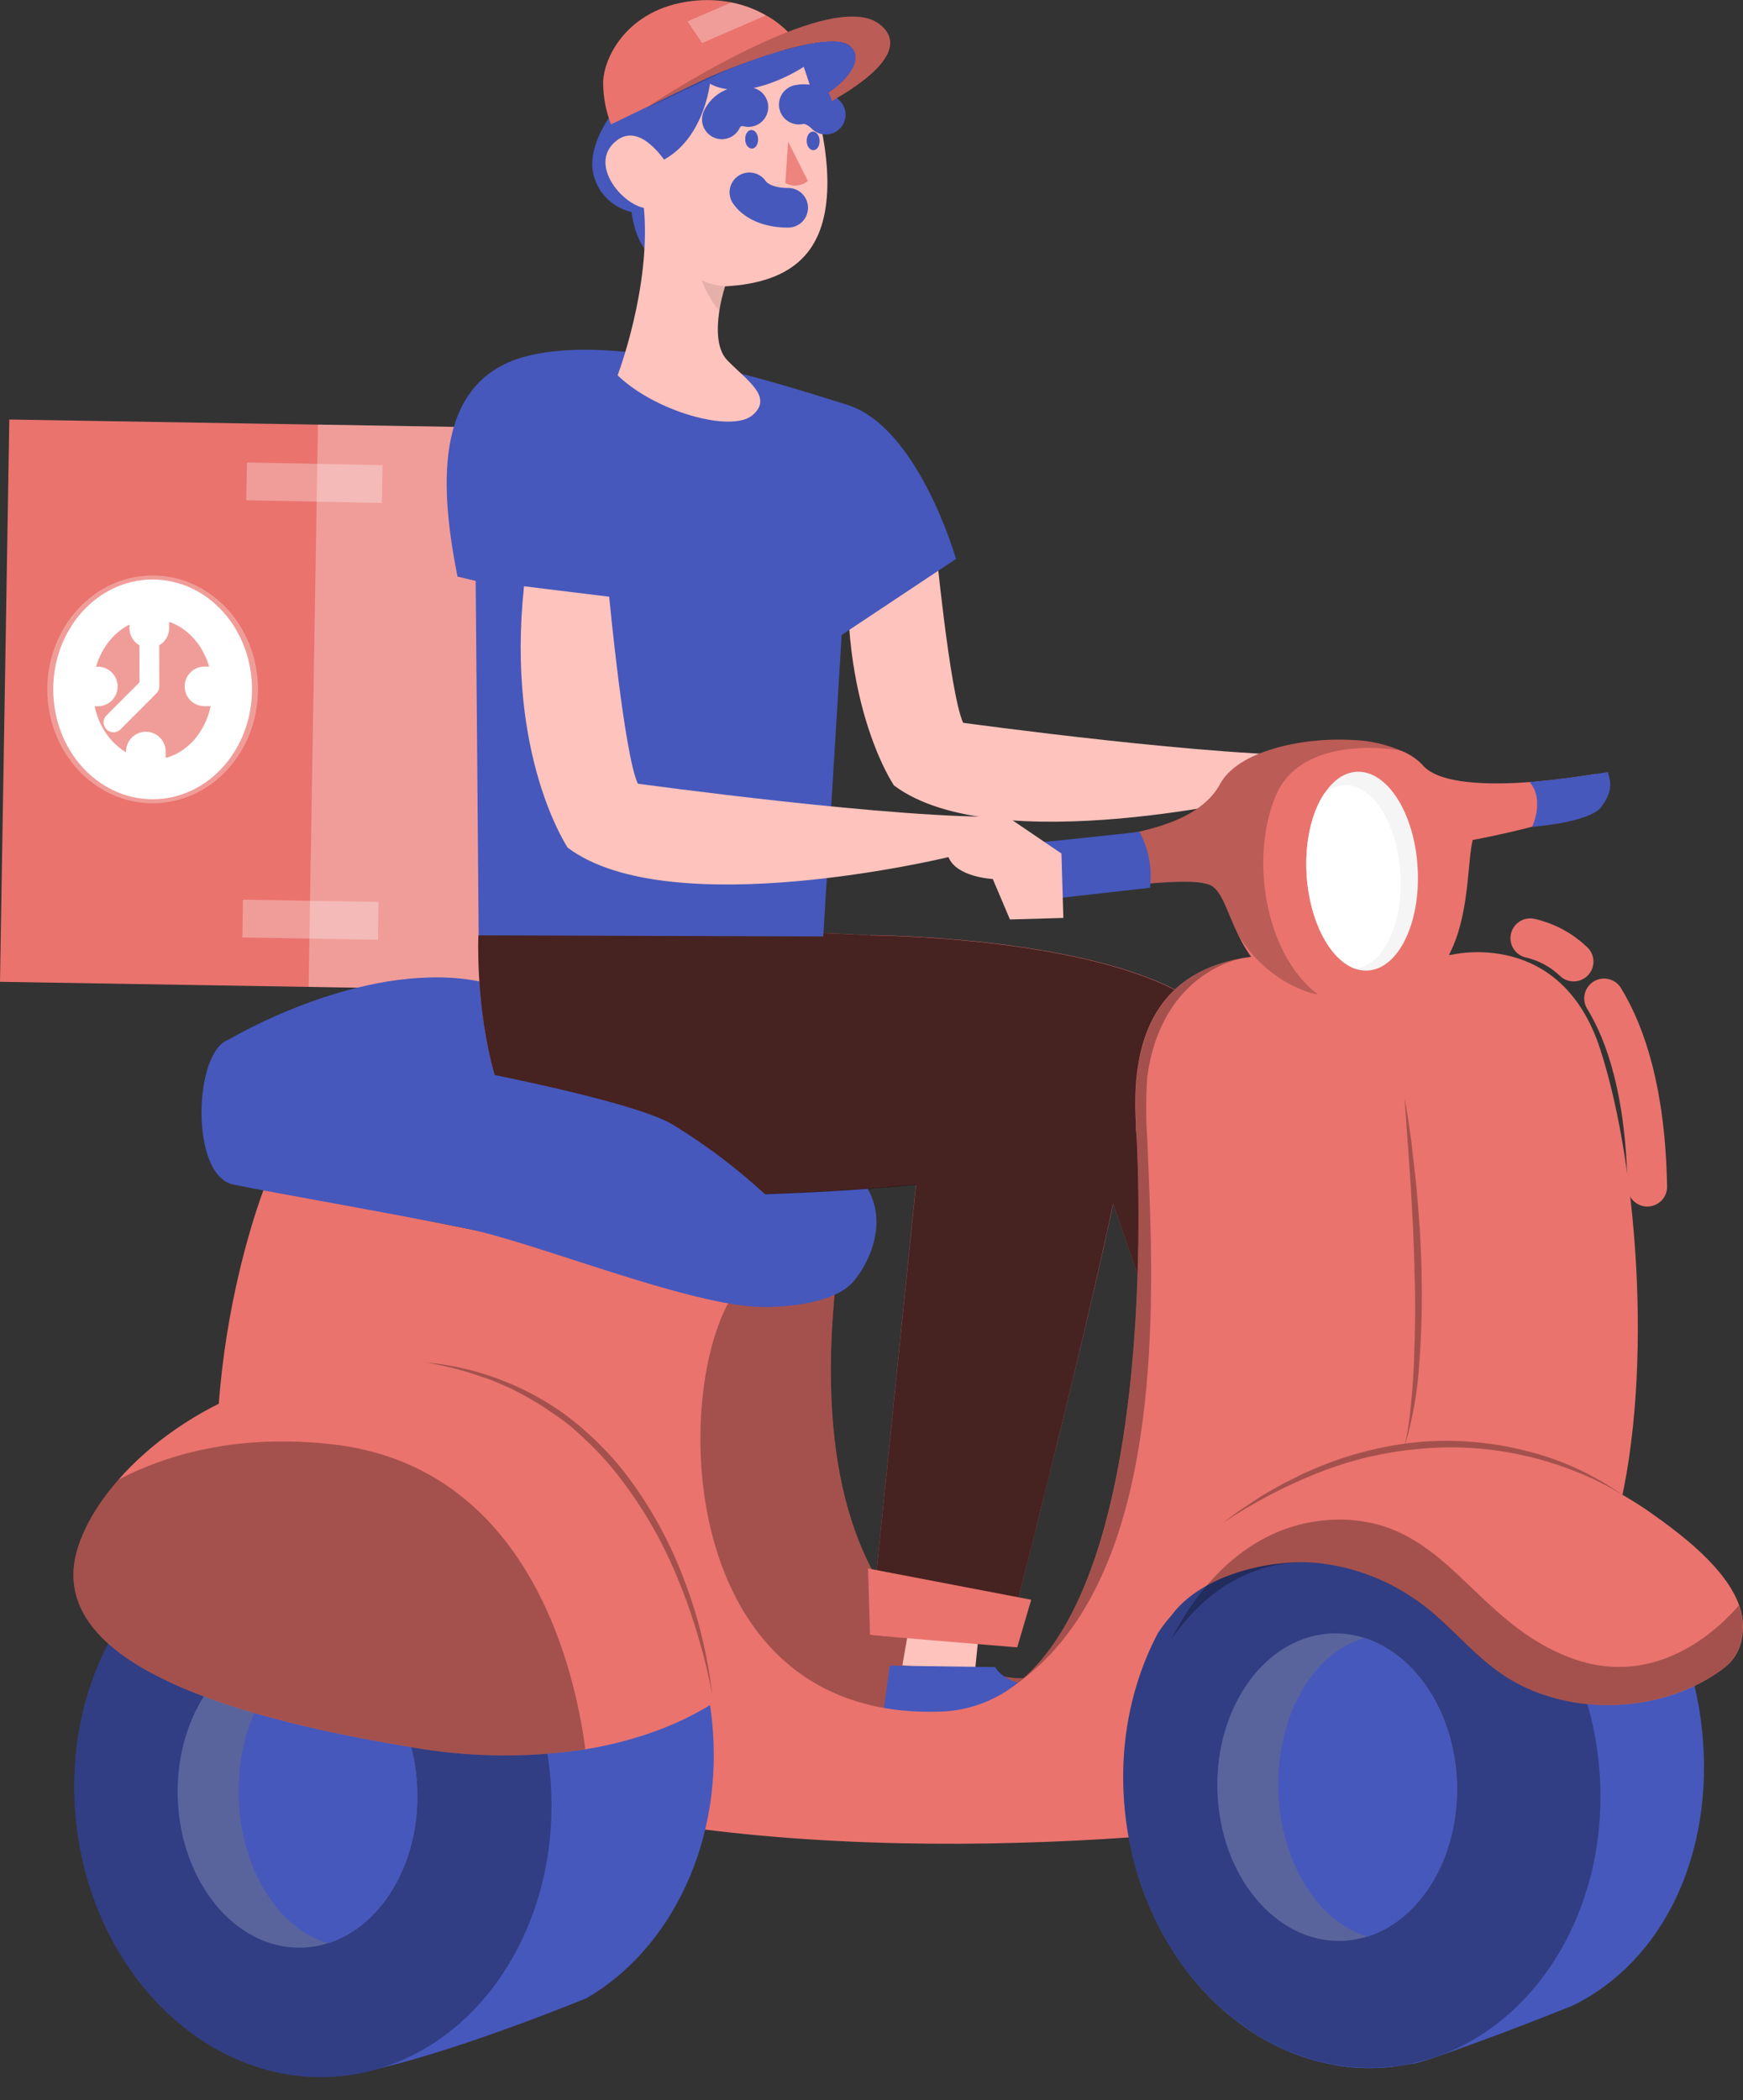 <svg width="44" height="53" viewBox="0 0 44 53" fill="none" xmlns="http://www.w3.org/2000/svg">
<rect x="0" y="0" width="44" height="53" fill="#333333" stroke="none"/>
<g id="freepik--Character--inject-46">
<path id="Vector" d="M0.235 10.587L19.889 10.913L19.654 25.101L-4.20633e-06 24.776L0.235 10.587Z" fill="#EA736D"/>
<path id="Vector_2" opacity="0.3" d="M8.026 10.714L19.909 10.911L19.674 25.1L7.791 24.903L8.026 10.714Z" fill="white"/>
<path id="Vector_3" opacity="0.3" d="M6.235 11.67L9.657 11.738L9.638 12.692L6.216 12.624L6.235 11.67Z" fill="white"/>
<path id="Vector_4" opacity="0.3" d="M6.134 22.703L9.555 22.76L9.54 23.714L6.118 23.657L6.134 22.703Z" fill="white"/>
<path id="Vector_5" d="M3.853 19.669C2.743 19.669 1.844 18.651 1.844 17.396C1.844 16.141 2.743 15.124 3.853 15.124C4.962 15.124 5.861 16.141 5.861 17.396C5.861 18.651 4.962 19.669 3.853 19.669Z" stroke="white" stroke-miterlimit="10"/>
<path id="Vector_6" d="M3.769 15.47V15.851" stroke="white" stroke-linecap="round" stroke-linejoin="round"/>
<path id="Vector_7" d="M3.682 18.965V19.346" stroke="white" stroke-linecap="round" stroke-linejoin="round"/>
<path id="Vector_8" d="M5.546 17.321H5.162" stroke="white" stroke-linecap="round" stroke-linejoin="round"/>
<path id="Vector_9" d="M2.469 17.323H2.086" stroke="white" stroke-linecap="round" stroke-linejoin="round"/>
<path id="Vector_10" d="M3.771 17.321L3.769 16.146" stroke="white" stroke-width="0.5" stroke-linecap="round" stroke-linejoin="round"/>
<path id="Vector_11" d="M3.696 17.398L2.865 18.229" stroke="white" stroke-width="0.5" stroke-linecap="round" stroke-linejoin="round"/>
<path id="Vector_12" d="M3.585 17.323C3.585 17.36 3.596 17.395 3.616 17.426C3.637 17.457 3.666 17.48 3.7 17.494C3.734 17.509 3.771 17.512 3.807 17.505C3.843 17.498 3.876 17.48 3.902 17.454C3.928 17.428 3.946 17.395 3.953 17.359C3.96 17.323 3.956 17.286 3.942 17.252C3.928 17.218 3.905 17.189 3.874 17.169C3.843 17.148 3.808 17.137 3.771 17.137C3.746 17.137 3.722 17.142 3.7 17.151C3.677 17.16 3.656 17.174 3.639 17.191C3.622 17.208 3.608 17.229 3.599 17.252C3.59 17.274 3.585 17.298 3.585 17.323Z" fill="white"/>
<path id="Vector_13" opacity="0.3" d="M3.853 20.27C2.384 20.27 1.194 18.984 1.194 17.396C1.194 15.809 2.384 14.523 3.853 14.523C5.321 14.523 6.512 15.809 6.512 17.396C6.512 18.984 5.321 20.27 3.853 20.27Z" fill="white"/>
<path id="Vector_14" d="M25.935 42.316C25.639 42.543 19.689 41.902 21.227 31.347C21.227 31.347 18.404 32.064 18.101 32.016C18.101 32.016 13.96 38.364 16.975 41.509C19.99 44.653 24.484 44.846 24.484 44.846L25.935 42.316Z" fill="#EA736D"/>
<path id="Vector_15" opacity="0.3" d="M25.935 42.316C25.639 42.543 19.689 41.902 21.227 31.347C21.227 31.347 18.404 32.064 18.101 32.016C18.101 32.016 13.96 38.364 16.975 41.509C19.99 44.653 24.484 44.846 24.484 44.846L25.935 42.316Z" fill="black"/>
<path id="Vector_16" d="M19.341 32.98C19.326 32.98 21.004 33.013 21.566 32.314C22.128 31.616 22.508 30.367 21.486 29.516C20.464 28.664 14.463 24.985 11.637 24.695C8.811 24.406 5.786 26.228 5.786 26.228L9.486 28.964L17.452 30.892L19.341 32.98Z" fill="#4658BC"/>
<path id="Vector_17" d="M24.767 40.654L24.611 42.18L22.779 42.025L23.055 40.456L24.767 40.654Z" fill="#FFC3BD"/>
<path id="Vector_18" d="M25.122 42.07L22.463 42.032L22.274 43.374C22.274 43.374 24.765 43.408 25.788 43.272C26.812 43.136 26.652 42.603 26.652 42.603C26.652 42.603 25.453 42.632 25.122 42.07Z" fill="#4658BC"/>
<path id="Vector_19" d="M1.918 45.933C1.521 42.031 3.877 38.596 7.179 38.26C10.482 37.923 13.482 40.814 13.879 44.716C14.275 48.618 11.92 52.053 8.617 52.389C5.314 52.725 2.315 49.835 1.918 45.933Z" fill="#4658BC"/>
<path id="Vector_20" d="M12.076 23.604C12.076 23.604 11.8 29.935 15.483 30.116C19.166 30.296 23.123 29.892 23.123 29.892L21.963 41.269L25.415 41.482C25.415 41.482 27.894 31.831 28.284 29.405C28.674 26.98 28.335 25.264 25.775 24.188C23.215 23.111 12.076 23.604 12.076 23.604Z" fill="#EA736D"/>
<path id="Vector_21" d="M32.685 43.691L28.098 30.367L21.966 23.598C21.966 23.598 27.318 23.619 29.89 25.097C32.462 26.576 32.558 28.352 33.029 30.466C33.501 32.58 35.394 42.586 35.394 42.586L32.685 43.691Z" fill="#EA736D"/>
<path id="Vector_22" opacity="0.7" d="M12.076 23.604C12.076 23.604 17.776 23.35 21.956 23.604C21.956 23.604 27.308 23.624 29.88 25.102C32.452 26.581 32.558 28.352 33.029 30.466C33.501 32.58 35.394 42.586 35.394 42.586L32.685 43.691L28.098 30.368C27.327 34.06 25.416 41.475 25.416 41.475L21.963 41.269L23.125 29.899C23.125 29.899 19.169 30.303 15.485 30.122C11.8 29.942 12.076 23.604 12.076 23.604Z" fill="black"/>
<path id="Vector_23" d="M21.486 13.334L23.603 13.591C23.603 13.591 23.971 17.483 24.313 18.24C24.313 18.24 30.825 19.134 33.493 19.057L34.847 19.977L34.895 21.577L33.568 21.616L33.14 20.602C33.14 20.602 32.244 20.563 32.036 20.059C32.036 20.059 25.117 21.73 22.569 19.822C22.566 19.824 21.029 17.567 21.486 13.334Z" fill="#FFC3BD"/>
<path id="Vector_24" d="M15.418 2.911C15.418 2.911 14.756 3.763 15.008 4.5C15.078 4.711 15.2 4.9 15.364 5.049C15.528 5.198 15.727 5.302 15.943 5.352C15.943 5.352 16.067 6.532 16.764 6.567C17.461 6.601 17.227 3.966 17.227 3.966L15.418 2.911Z" fill="#4658BC"/>
<path id="Vector_25" d="M20.782 23.632L21.247 16.023L24.133 14.105C24.133 14.105 23.189 10.779 21.384 10.215C19.578 9.651 15.64 8.358 13.252 9C10.864 9.643 11.138 12.46 11.548 14.55L12.008 14.659C12.008 14.659 12.08 22.895 12.083 23.603L20.782 23.632Z" fill="#4658BC"/>
<path id="Vector_26" d="M15.591 9.471C16.536 10.386 18.464 10.931 18.997 10.476C19.53 10.021 18.858 9.604 18.357 9.089C18.086 8.806 18.094 8.277 18.157 7.854C18.191 7.641 18.24 7.431 18.304 7.226C20.074 7.129 20.808 6.301 20.881 4.841C20.954 3.381 20.293 1.686 20.293 1.686L19.043 0.62C19.043 0.62 17.34 0.876 15.977 1.812C15.166 2.364 15.406 3.451 15.742 4.253C15.884 4.595 16.055 4.924 16.253 5.236C16.444 7.234 15.591 9.471 15.591 9.471Z" fill="#FFC3BD"/>
<path id="Vector_27" d="M19.897 5.243C19.897 5.243 19.215 5.275 18.917 4.853" stroke="#4658BC" stroke-linecap="round" stroke-linejoin="round"/>
<path id="Vector_28" d="M18.812 3.519C18.812 3.649 18.89 3.751 18.982 3.749C19.074 3.748 19.14 3.64 19.137 3.511C19.134 3.381 19.058 3.279 18.967 3.281C18.875 3.282 18.806 3.39 18.812 3.519Z" fill="#4658BC"/>
<path id="Vector_29" d="M20.365 3.56C20.365 3.689 20.443 3.791 20.535 3.79C20.627 3.788 20.694 3.681 20.69 3.551C20.687 3.422 20.612 3.32 20.52 3.321C20.428 3.323 20.36 3.432 20.365 3.56Z" fill="#4658BC"/>
<path id="Vector_30" d="M19.825 4.618L19.895 3.574L20.394 4.565C20.316 4.631 20.22 4.672 20.118 4.681C20.016 4.691 19.914 4.669 19.825 4.618Z" fill="#ED847E"/>
<path id="Vector_31" d="M18.893 2.702C18.763 2.666 18.623 2.677 18.501 2.734C18.378 2.791 18.279 2.89 18.222 3.013" stroke="#4658BC" stroke-linecap="round" stroke-linejoin="round"/>
<path id="Vector_32" d="M20.845 2.894C20.845 2.894 20.532 2.553 20.164 2.64" stroke="#4658BC" stroke-linecap="round" stroke-linejoin="round"/>
<path id="Vector_33" d="M15.73 4.253C17.679 4.323 17.921 2.114 17.921 2.114C18.885 2.625 20.287 1.688 20.287 1.688L19.036 0.618C19.036 0.618 17.333 0.877 15.97 1.811C15.154 2.364 15.395 3.454 15.73 4.253Z" fill="#4658BC"/>
<path id="Vector_34" d="M20.913 2.335C20.913 2.335 21.922 1.664 21.477 1.18C21.033 0.696 18.309 1.616 16.273 2.744C16.273 2.744 20.936 -0.375 22.203 0.611C23.25 1.427 20.927 2.56 20.997 2.558L20.913 2.335Z" fill="#EA736D"/>
<path id="Vector_35" d="M15.226 2.107C15.229 2.46 15.296 2.81 15.424 3.139L20.002 0.925C19.812 0.706 19.585 0.522 19.331 0.383C19.06 0.228 18.765 0.119 18.459 0.06C18.134 -0.003 17.801 -0.014 17.473 0.025C15.798 0.218 15.217 1.506 15.226 2.107Z" fill="#EA736D"/>
<path id="Vector_36" d="M25.744 22.474C26.042 22.786 29.897 21.987 30.57 22.345C30.854 22.495 30.979 23.026 31.265 23.609C31.655 24.401 32.348 25.27 34.161 25.327C37.308 25.428 36.928 22.234 37.177 21.197C37.177 21.197 40.158 20.653 40.315 20.13C40.471 19.608 40.279 19.529 40.279 19.529C40.279 19.529 36.602 20.21 35.889 19.28C35.752 19.146 35.59 19.038 35.413 18.962C35.004 18.782 34.564 18.683 34.118 18.671C32.822 18.602 31.241 18.967 30.798 19.788C29.899 21.462 26.042 21.086 25.688 21.526C25.334 21.965 25.446 22.163 25.744 22.474Z" fill="#EA736D"/>
<path id="Vector_37" d="M35.503 24.656C35.503 24.656 40.674 31.81 36.416 42.823" stroke="#4658BC" stroke-linecap="round" stroke-linejoin="round"/>
<path id="Vector_38" d="M28.677 28.373C28.677 28.373 28.677 28.386 28.677 28.414C28.677 28.441 28.677 28.456 28.677 28.487V28.504C28.739 29.193 28.853 29.876 29.018 30.548C29.253 31.541 29.565 32.486 29.822 33.246C30.912 36.474 30.786 39.952 30.786 39.952C31.147 39.502 31.808 39.182 32.634 38.957C35.642 38.131 40.749 38.574 40.749 38.574C41.751 35.06 41.393 29.56 40.397 26.48C39.4 23.401 36.637 24.096 36.637 24.096C36.637 24.096 33.721 24.181 33.355 24.142C32.685 24.06 32.006 24.074 31.34 24.182C29.088 24.595 28.546 26.375 28.677 28.373Z" fill="#EA736D"/>
<path id="Vector_39" d="M6.225 41.78C11.335 46.393 21.2 46.877 28.539 46.365L32.651 38.968L34.317 35.971L28.965 28.758L28.683 28.378C28.683 28.378 28.683 28.392 28.683 28.419C28.683 28.446 28.683 28.461 28.683 28.492V28.509C28.756 29.795 29.229 40.116 25.446 42.647L25.416 42.669C24.904 43 24.31 43.182 23.7 43.194C16.759 43.395 16.953 34.336 18.718 32.396L6.673 29.976C6.673 29.976 4.295 35.963 6.225 41.78Z" fill="#EA736D"/>
<path id="Vector_40" d="M19.622 30.432C19.622 30.432 20.752 31.369 20.169 32.626C19.587 33.883 13.971 31.442 11.76 30.998C9.549 30.553 6.99 30.119 5.89 29.892C4.789 29.666 4.885 26.509 5.784 26.23C6.684 25.951 15.493 27.507 16.955 28.363C17.92 28.949 18.815 29.643 19.622 30.432Z" fill="#4658BC"/>
<path id="Vector_41" d="M16.795 5.033C16.902 4.917 16.967 4.769 16.979 4.611C16.991 4.454 16.95 4.297 16.861 4.166C16.589 3.757 16.038 3.108 15.51 3.594C14.771 4.275 16.033 5.513 16.556 5.214C16.644 5.165 16.724 5.104 16.795 5.033Z" fill="#FFC3BD"/>
<path id="Vector_42" opacity="0.2" d="M20.913 2.335C20.913 2.335 21.922 1.664 21.477 1.18C21.28 0.966 20.689 1.01 19.89 1.238C19.376 1.376 18.873 1.551 18.384 1.761C17.682 2.066 16.936 2.456 16.273 2.744C16.273 2.744 20.936 -0.375 22.203 0.611C23.25 1.427 21.072 2.485 20.995 2.556L20.958 2.419L20.913 2.335Z" fill="black"/>
<path id="Vector_43" d="M20.435 2.044C20.435 2.044 21.457 2.214 20.752 3.315L20.435 2.044Z" fill="#4658BC"/>
<path id="Vector_44" d="M19.455 1.373C19.455 1.373 20.997 0.831 21.426 1.138C21.855 1.445 21.406 2.029 20.915 2.33L20.522 2.381L20.29 1.683L19.691 1.61L19.455 1.373Z" fill="#4658BC"/>
<path id="Vector_45" opacity="0.3" d="M17.355 0.54L17.725 1.086L19.331 0.388C19.06 0.233 18.765 0.124 18.459 0.064L17.355 0.54Z" fill="white"/>
<path id="Vector_46" opacity="0.1" d="M17.713 7.076C17.819 7.358 17.972 7.621 18.164 7.854C18.197 7.641 18.246 7.431 18.311 7.226C18.104 7.211 17.902 7.16 17.713 7.076Z" fill="black"/>
<path id="Vector_47" d="M32.983 22.055C33.052 23.235 33.563 24.201 34.19 24.439C34.298 24.481 34.414 24.499 34.53 24.492C35.303 24.448 35.866 23.288 35.787 21.903C35.709 20.518 35.017 19.432 34.244 19.476C33.929 19.493 33.651 19.696 33.435 20.021C33.116 20.488 32.938 21.234 32.983 22.055Z" fill="#F5F5F5"/>
<path id="Vector_48" d="M32.983 22.055C33.052 23.235 33.563 24.201 34.19 24.44C34.905 24.399 35.425 23.327 35.351 22.055C35.278 20.782 34.641 19.772 33.925 19.813C33.741 19.827 33.567 19.902 33.43 20.026C33.116 20.488 32.938 21.234 32.983 22.055Z" fill="white"/>
<path id="Vector_49" d="M5.377 38.787C6.694 37.862 11.789 36.955 11.789 36.955C14.884 36.955 17.601 39.74 17.975 43.438C18.282 46.446 16.953 49.176 14.812 50.421C14.812 50.421 14.633 50.496 14.333 50.614C13.199 51.062 10.32 52.147 8.619 52.385" fill="#4658BC"/>
<path id="Vector_50" opacity="0.3" d="M1.918 45.933C1.521 42.031 3.877 38.596 7.179 38.26C10.482 37.923 13.482 40.814 13.879 44.716C14.275 48.618 11.92 52.053 8.617 52.389C5.314 52.725 2.315 49.835 1.918 45.933Z" fill="black"/>
<path id="Vector_51" d="M28.398 45.706C28.001 41.804 30.357 38.369 33.66 38.032C36.963 37.697 39.962 40.587 40.359 44.489C40.756 48.391 38.4 51.826 35.097 52.162C31.795 52.498 28.795 49.608 28.398 45.706Z" fill="#4658BC"/>
<path id="Vector_52" d="M30.704 39.334L33.75 52.121C34.194 52.193 34.646 52.206 35.094 52.16H35.128C35.712 52.01 35.452 52.172 36.038 51.978C37.528 51.486 39.693 50.615 39.693 50.615C41.987 49.499 43.284 46.786 42.969 43.686C42.587 39.93 39.892 37.124 36.721 37.355C36.721 37.355 35.215 37.632 33.665 38.036C32.983 38.206 32.302 38.409 31.742 38.62C31.371 38.819 31.023 39.058 30.704 39.334Z" fill="#4658BC"/>
<path id="Vector_53" opacity="0.3" d="M28.398 45.698C28.739 49.062 31.016 51.673 33.753 52.114C34.198 52.186 34.65 52.2 35.097 52.154H35.132C35.755 52.086 36.361 51.906 36.92 51.62C39.221 50.453 40.678 47.619 40.359 44.485C39.962 40.586 36.969 37.699 33.668 38.029H33.66C32.989 38.097 32.339 38.295 31.745 38.613C31.374 38.813 31.026 39.053 30.708 39.329C29.078 40.746 28.129 43.124 28.398 45.698Z" fill="black"/>
<path id="Vector_54" d="M29.228 41.218C29.328 41.059 29.442 40.909 29.568 40.77C30.33 39.731 32.071 39.343 33.21 39.435C34.084 39.52 34.922 39.821 35.651 40.31C36.482 40.849 37.077 41.673 37.901 42.239C39.465 43.318 41.838 43.288 43.408 42.175C43.497 42.112 43.581 42.044 43.66 41.969C43.82 41.803 43.927 41.592 43.967 41.365C44.027 41.081 44.005 40.785 43.904 40.513C43.563 39.556 42.427 38.714 41.71 38.202C40.256 37.176 38.546 36.574 36.77 36.462C31.706 36.113 29.546 40.438 29.228 41.218Z" fill="#EA736D"/>
<path id="Vector_55" opacity="0.3" d="M29.578 41.354C30.667 39.784 32.064 39.343 33.203 39.435C34.077 39.52 34.916 39.821 35.644 40.31C36.475 40.848 37.07 41.673 37.894 42.238C39.458 43.318 41.831 43.288 43.401 42.175C43.49 42.112 43.574 42.043 43.653 41.969C43.813 41.803 43.92 41.592 43.96 41.364C44.02 41.08 43.998 40.785 43.897 40.513C43.371 41.121 41.838 42.586 39.761 41.876C37.172 40.981 36.54 38.324 33.772 38.348C31.573 38.373 30.219 40.077 29.578 41.354Z" fill="black"/>
<g id="Group" opacity="0.3">
<path id="Vector_56" d="M40.969 37.733C40.23 37.208 39.399 36.827 38.52 36.611C37.639 36.386 36.727 36.312 35.821 36.389C34.917 36.476 34.032 36.701 33.197 37.057L32.886 37.193L32.583 37.345C32.379 37.44 32.186 37.559 31.989 37.668C31.791 37.777 31.609 37.912 31.42 38.033C31.231 38.154 31.054 38.295 30.873 38.43C31.616 37.932 32.409 37.514 33.239 37.181C34.068 36.849 34.941 36.64 35.83 36.563C36.717 36.478 37.613 36.535 38.482 36.733C38.919 36.83 39.346 36.962 39.761 37.128C40.182 37.29 40.587 37.493 40.969 37.733Z" fill="black"/>
</g>
<g id="Group_2" opacity="0.3">
<path id="Vector_57" d="M35.453 36.515C35.666 35.804 35.793 35.072 35.833 34.331C35.889 33.594 35.901 32.853 35.886 32.117C35.871 31.381 35.82 30.638 35.752 29.902L35.627 28.802C35.573 28.436 35.525 28.07 35.457 27.705L35.612 29.919L35.673 31.023C35.683 31.391 35.706 31.759 35.707 32.127C35.736 32.863 35.723 33.599 35.695 34.341C35.683 34.709 35.654 35.075 35.617 35.442C35.587 35.803 35.532 36.161 35.453 36.515Z" fill="black"/>
</g>
<path id="Vector_58" opacity="0.3" d="M25.455 42.632C29.011 40.344 29.153 34.442 29.032 30.548C29.01 29.879 28.982 29.271 28.962 28.748C28.925 28.224 28.925 27.699 28.962 27.175C29.321 24.501 31.365 24.179 31.365 24.179H31.357C29.093 24.595 28.551 26.375 28.683 28.373C28.683 28.373 28.683 28.387 28.683 28.414C28.683 28.441 28.683 28.456 28.683 28.487V28.504C28.759 29.79 29.233 40.111 25.455 42.632Z" fill="black"/>
<path id="Vector_59" opacity="0.2" d="M25.744 22.474C26.042 22.786 29.897 21.987 30.57 22.345C30.854 22.495 30.979 23.026 31.265 23.609C32.069 24.886 33.2 25.087 33.27 25.097C31.921 24.075 31.544 21.616 32.214 20.061C32.883 18.505 35.28 18.909 35.416 18.955C35.007 18.775 34.568 18.677 34.121 18.664C32.825 18.596 31.244 18.96 30.802 19.781C29.902 21.456 26.046 21.079 25.691 21.519C25.337 21.958 25.446 22.163 25.744 22.474Z" fill="black"/>
<path id="Vector_60" d="M28.763 20.987C28.997 21.42 29.09 21.915 29.03 22.403L25.765 22.771C25.598 22.578 25.474 22.351 25.403 22.105C25.331 21.86 25.314 21.603 25.351 21.35C25.351 21.35 28.585 21.025 28.763 20.987Z" fill="#4658BC"/>
<path id="Vector_61" d="M38.678 20.866C38.678 20.866 39.003 20.175 38.613 19.737C39.485 19.659 40.025 19.567 40.587 19.485C40.671 19.739 40.712 19.982 40.417 20.369C40.122 20.756 38.678 20.866 38.678 20.866Z" fill="#4658BC"/>
<path id="Vector_62" d="M40.492 25.194C41.057 26.116 41.541 27.591 41.584 29.947" stroke="#EA736D" stroke-linecap="round" stroke-linejoin="round"/>
<path id="Vector_63" d="M38.63 23.675C39.042 23.77 39.42 23.974 39.725 24.266" stroke="#EA736D" stroke-linecap="round" stroke-linejoin="round"/>
<path id="Vector_64" d="M13.228 14.795L15.378 15.058C15.378 15.058 15.752 19.008 16.1 19.776C16.1 19.776 22.71 20.686 25.421 20.606L26.795 21.539L26.843 23.164L25.495 23.203L25.061 22.181C25.061 22.181 24.152 22.142 23.942 21.629C23.942 21.629 16.917 23.333 14.33 21.391C14.332 21.384 12.77 19.093 13.228 14.795Z" fill="#FFC3BD"/>
<path id="Vector_65" opacity="0.2" d="M30.732 45.187C30.793 47.33 32.197 49.026 33.868 48.979C34.092 48.972 34.315 48.933 34.529 48.864C35.867 48.439 36.831 46.86 36.779 45.011C36.726 43.223 35.74 41.744 34.443 41.334C34.184 41.251 33.913 41.212 33.641 41.22C31.97 41.269 30.669 43.051 30.732 45.187Z" fill="#FAFAFA"/>
<path id="Vector_66" d="M32.27 45.187C32.323 47.016 33.292 48.52 34.529 48.869C35.867 48.444 36.831 46.865 36.779 45.016C36.726 43.228 35.74 41.749 34.443 41.339C33.156 41.688 32.217 43.293 32.27 45.187Z" fill="#4658BC"/>
<path id="Vector_67" opacity="0.2" d="M4.486 45.357C4.549 47.5 5.953 49.198 7.622 49.149C7.847 49.143 8.069 49.105 8.283 49.035C9.624 48.609 10.588 47.032 10.533 45.182C10.482 43.395 9.496 41.915 8.2 41.504C7.941 41.421 7.669 41.382 7.397 41.39C5.726 41.44 4.425 43.218 4.486 45.357Z" fill="#FAFAFA"/>
<path id="Vector_68" d="M6.024 45.357C6.079 47.185 7.046 48.689 8.283 49.038C9.624 48.612 10.588 47.035 10.533 45.185C10.482 43.398 9.496 41.918 8.2 41.507C6.91 41.856 5.97 43.461 6.024 45.357Z" fill="#4658BC"/>
<path id="Vector_69" d="M1.853 39.712C1.824 41.819 5.031 43.215 10.399 44.093C11.845 44.348 13.324 44.365 14.776 44.145C17.161 43.751 18.326 42.743 18.326 42.743C18.326 42.743 17.72 35.461 11.719 34.538C7.631 33.911 4.554 35.56 2.994 37.336C2.26 38.171 1.861 39.038 1.853 39.712Z" fill="#EA736D"/>
<path id="Vector_70" opacity="0.3" d="M1.853 39.712C1.824 41.819 5.031 43.214 10.399 44.093C11.845 44.348 13.324 44.365 14.776 44.144C14.519 42.167 13.364 36.98 8.344 36.442C6.067 36.197 4.309 36.656 2.994 37.336C2.26 38.171 1.861 39.038 1.853 39.712Z" fill="black"/>
<g id="Group_3" opacity="0.3">
<path id="Vector_71" d="M17.979 42.775C17.868 41.784 17.632 40.811 17.275 39.879C16.924 38.938 16.44 38.053 15.837 37.249C15.533 36.85 15.191 36.481 14.815 36.147C14.444 35.808 14.034 35.513 13.594 35.268C12.719 34.775 11.75 34.472 10.749 34.381C11.24 34.463 11.722 34.587 12.191 34.752C12.427 34.824 12.65 34.934 12.872 35.028C13.094 35.135 13.311 35.252 13.521 35.381C13.736 35.503 13.933 35.652 14.136 35.789C14.338 35.928 14.526 36.091 14.705 36.263C15.068 36.594 15.4 36.958 15.694 37.352C16.293 38.139 16.78 39.005 17.144 39.925C17.333 40.384 17.495 40.852 17.631 41.329C17.776 41.804 17.892 42.286 17.979 42.775Z" fill="black"/>
</g>
<path id="Vector_72" d="M26.032 40.37L25.678 41.572L21.963 41.262L21.913 39.581L26.032 40.37Z" fill="#EA736D"/>
</g>
</svg>
